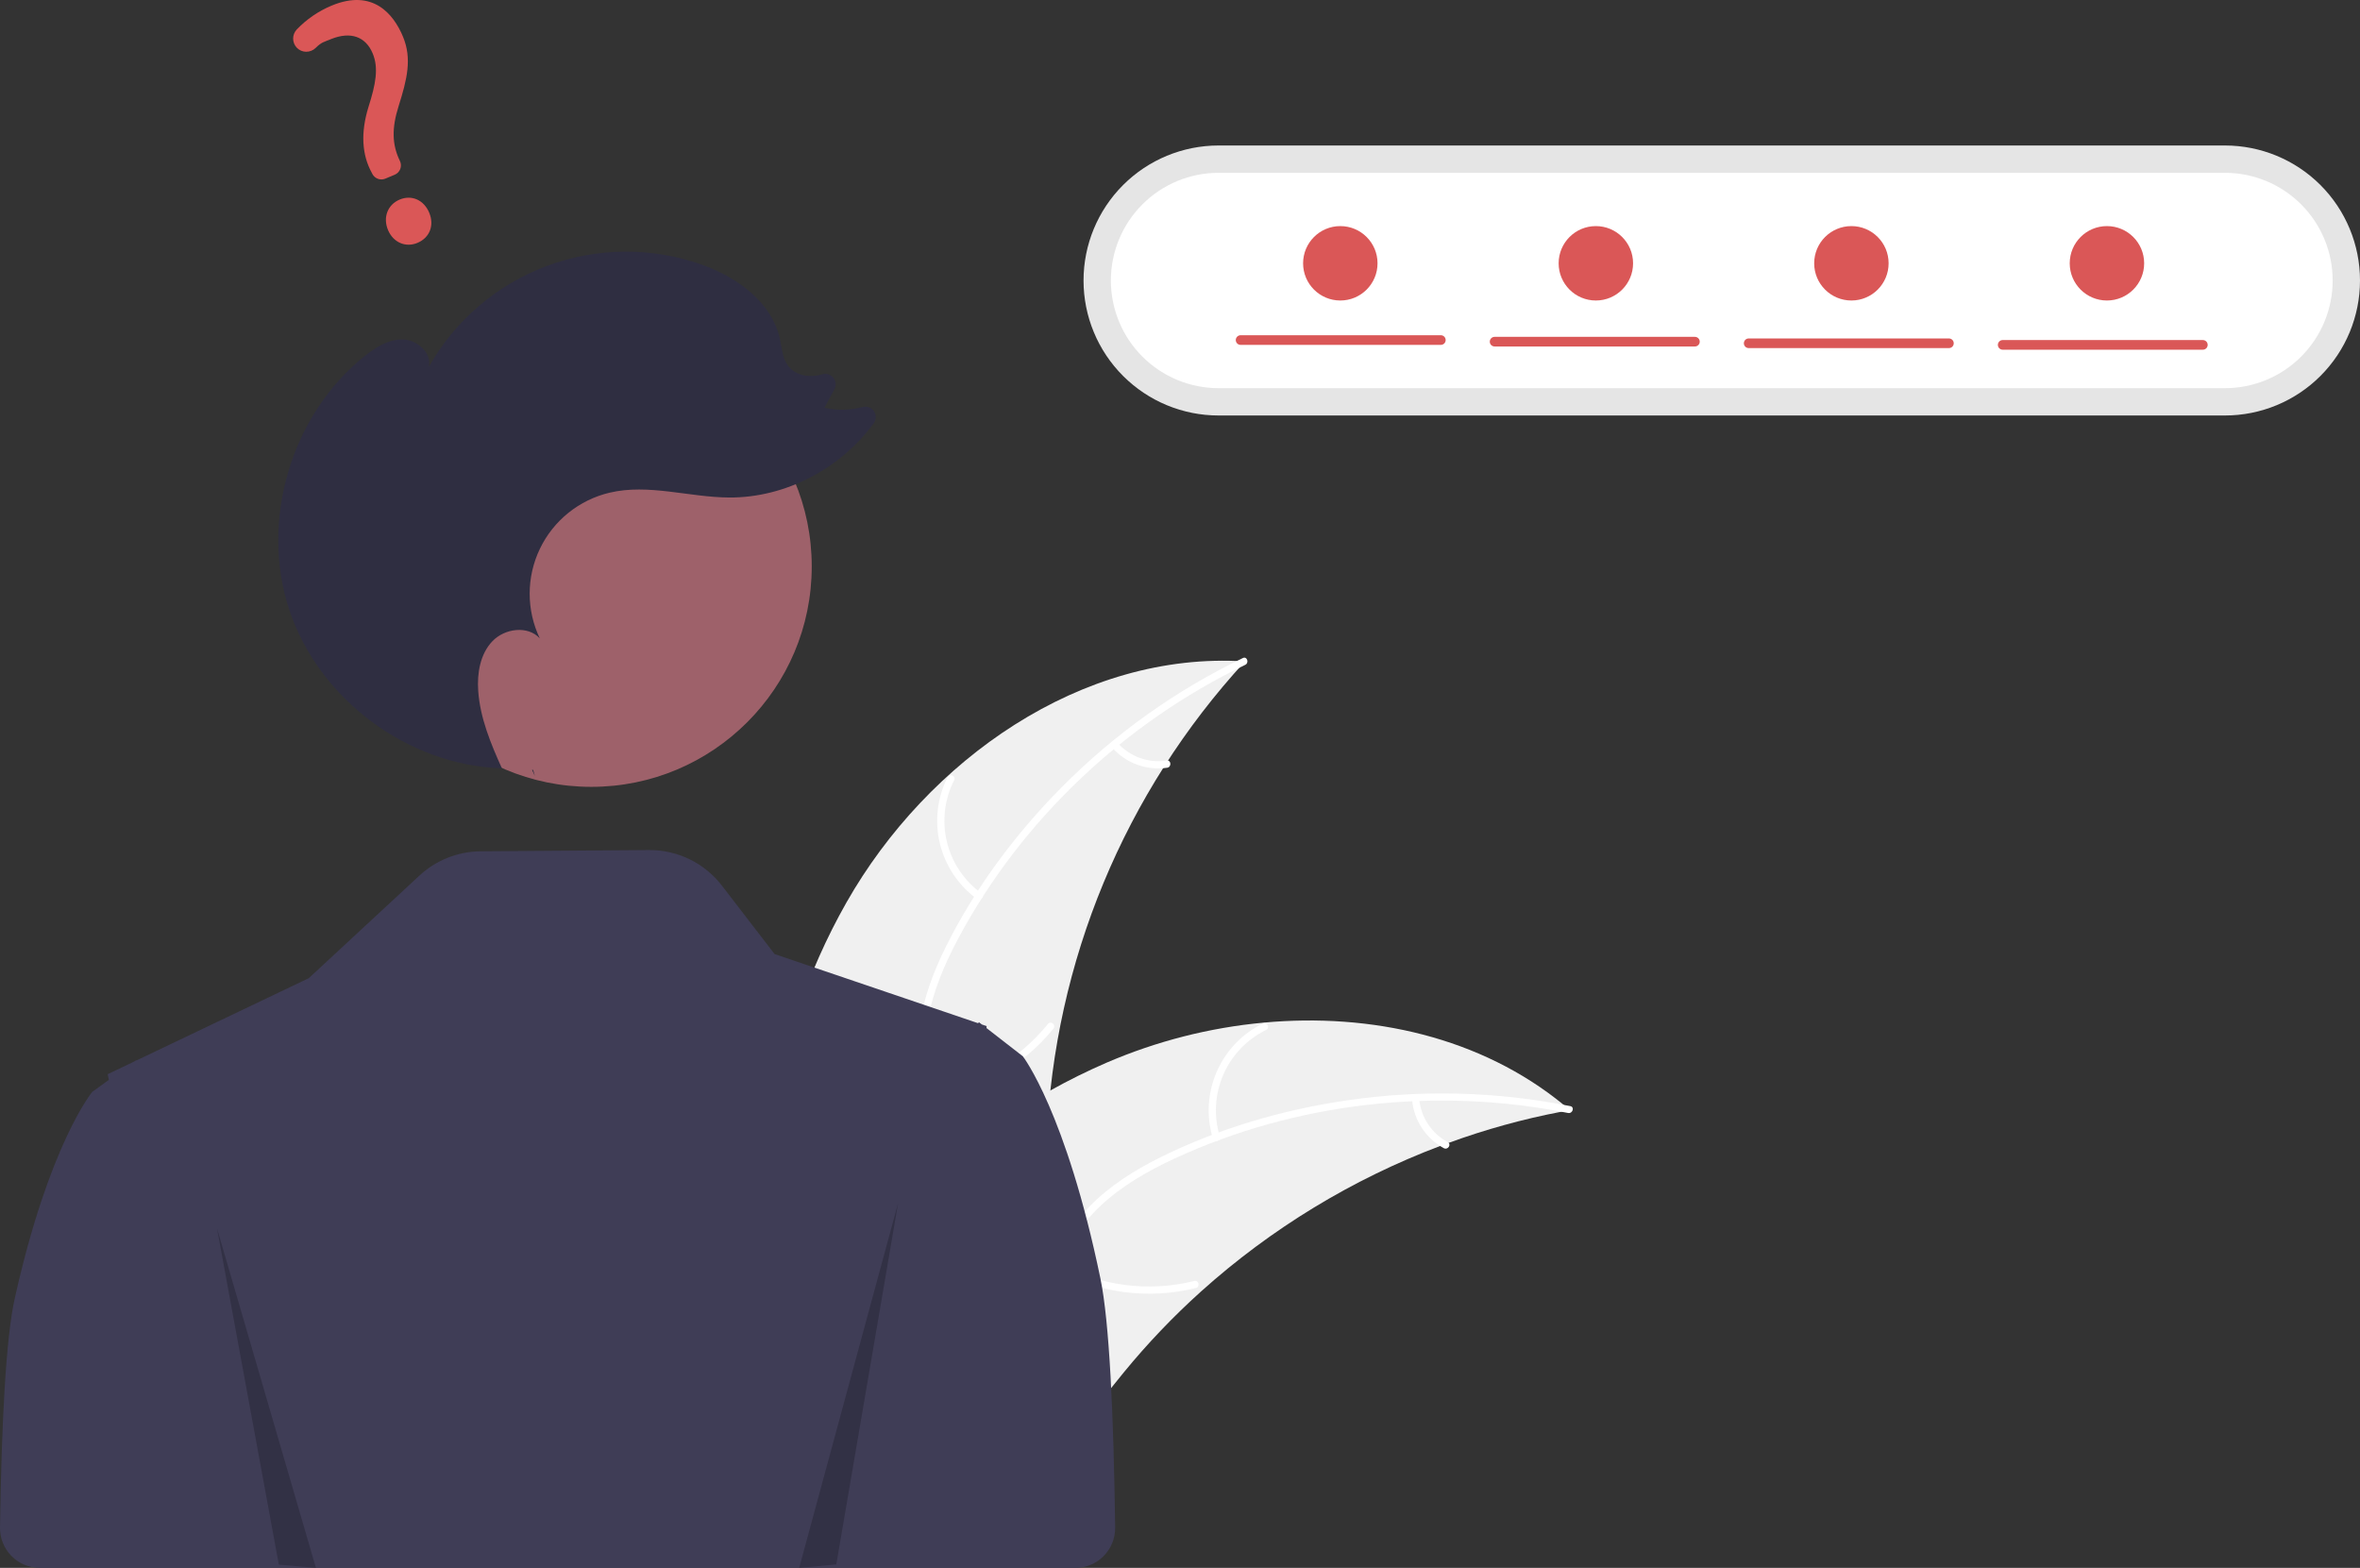 <svg width="432" height="287" viewBox="0 0 432 287" fill="none" xmlns="http://www.w3.org/2000/svg">
<rect x="0" y="0" width="432" height="287" fill="#333333" stroke="none"/>
<g clip-path="url(#clip0_117_1832)">
<path d="M154.959 165.171C169.763 139.136 198.004 119.146 227.898 121.072C205.847 145.044 192.988 176.04 191.598 208.577C191.107 221.127 191.868 235.137 183.532 244.535C178.346 250.382 170.418 253.214 162.624 253.808C154.828 254.402 147.035 252.994 139.344 251.592L137.479 252.165C136.768 222.226 140.154 191.206 154.959 165.171Z" fill="#F0F0F0"/>
<path d="M227.943 121.699C205.836 132.338 186.986 150.105 175.415 171.775C172.913 176.459 170.783 181.429 169.854 186.684C168.924 191.942 169.574 196.946 171.37 201.939C173.012 206.504 175.221 210.984 175.724 215.868C176.255 221.016 174.36 225.83 170.949 229.651C166.775 234.325 161.171 237.222 155.591 239.864C149.396 242.798 142.915 245.747 138.527 251.223C137.996 251.886 136.997 251.023 137.528 250.36C145.162 240.834 158.229 239.043 167.291 231.369C171.519 227.788 174.694 222.912 174.493 217.198C174.318 212.202 172.045 207.581 170.342 202.973C168.554 198.135 167.663 193.271 168.304 188.112C168.96 182.836 170.9 177.772 173.271 173.044C178.618 162.381 185.935 152.591 194.318 144.128C203.952 134.401 215.18 126.392 227.515 120.45C228.279 120.082 228.702 121.334 227.943 121.699Z" fill="white"/>
<path d="M178.804 164.533C175.415 162.055 173.017 158.455 172.039 154.373C171.061 150.292 171.565 145.995 173.463 142.252C173.85 141.496 175.043 142.061 174.656 142.818C172.883 146.301 172.413 150.303 173.332 154.101C174.251 157.9 176.498 161.245 179.667 163.534C180.355 164.032 179.489 165.028 178.804 164.533Z" fill="white"/>
<path d="M170.232 199.734C178.724 198.494 186.437 194.099 191.832 187.427C192.366 186.765 193.365 187.629 192.831 188.289C187.204 195.222 179.169 199.779 170.329 201.051C169.486 201.171 169.394 199.854 170.232 199.734V199.734Z" fill="white"/>
<path d="M204.604 136.025C205.716 137.256 207.116 138.193 208.679 138.75C210.242 139.307 211.919 139.467 213.559 139.216C214.4 139.085 214.491 140.402 213.656 140.533C211.842 140.801 209.991 140.622 208.262 140.011C206.534 139.399 204.982 138.374 203.742 137.024C203.614 136.907 203.536 136.745 203.523 136.572C203.511 136.399 203.564 136.228 203.673 136.093C203.788 135.961 203.95 135.88 204.125 135.868C204.299 135.855 204.471 135.911 204.604 136.025Z" fill="white"/>
<path d="M287.38 203.202C286.857 203.298 286.335 203.395 285.807 203.502C278.788 204.841 271.889 206.747 265.178 209.203C264.656 209.384 264.13 209.576 263.614 209.773C247.51 215.861 232.676 224.885 219.867 236.387C214.774 240.968 210.037 245.93 205.697 251.23C199.704 258.55 193.789 266.963 185.958 271.735C185.146 272.243 184.304 272.699 183.436 273.102L138.323 254.395C138.241 254.301 138.155 254.218 138.074 254.123L136.238 253.459C136.443 253.17 136.662 252.875 136.866 252.586C136.984 252.417 137.112 252.254 137.23 252.085C137.312 251.975 137.395 251.864 137.462 251.759C137.489 251.722 137.517 251.686 137.54 251.659C137.608 251.554 137.681 251.464 137.745 251.37C138.962 249.716 140.193 248.068 141.437 246.425C141.441 246.415 141.441 246.415 141.456 246.408C150.97 233.916 161.612 222.108 173.708 212.29C174.072 211.995 174.44 211.689 174.824 211.402C180.301 207.007 186.128 203.067 192.247 199.621C195.604 197.744 199.053 196.039 202.583 194.512C211.709 190.582 221.397 188.112 231.291 187.192C251.015 185.361 271.106 189.857 286.234 202.244C286.62 202.561 286.997 202.874 287.38 203.202Z" fill="#F0F0F0"/>
<path d="M287.041 203.732C262.982 198.921 237.231 201.762 214.941 212.099C210.122 214.334 205.428 217.02 201.521 220.657C197.613 224.295 195.117 228.682 193.544 233.75C192.106 238.383 191.172 243.289 188.632 247.492C185.955 251.922 181.543 254.625 176.518 255.622C170.371 256.843 164.151 255.782 158.105 254.534C151.391 253.148 144.44 251.602 137.639 253.333C136.815 253.543 136.538 252.252 137.361 252.043C149.193 249.031 160.706 255.466 172.563 254.793C178.095 254.479 183.567 252.496 186.848 247.813C189.717 243.718 190.685 238.66 192.101 233.957C193.587 229.018 195.805 224.597 199.423 220.864C203.125 217.046 207.724 214.17 212.464 211.822C223.156 206.526 234.895 203.114 246.685 201.403C260.235 199.434 274.023 199.798 287.452 202.477C288.283 202.644 287.866 203.897 287.041 203.732V203.732Z" fill="white"/>
<path d="M222.009 208.357C220.795 204.339 221.049 200.021 222.726 196.173C224.403 192.326 227.394 189.199 231.164 187.352C231.928 186.981 232.54 188.151 231.775 188.522C228.261 190.236 225.476 193.148 223.922 196.735C222.368 200.321 222.147 204.344 223.3 208.079C223.549 208.89 222.257 209.164 222.009 208.357Z" fill="white"/>
<path d="M193.963 231.305C201.491 235.425 210.296 236.558 218.622 234.478C219.447 234.271 219.724 235.561 218.9 235.768C210.232 237.917 201.072 236.719 193.248 232.414C192.502 232.003 193.222 230.896 193.963 231.305Z" fill="white"/>
<path d="M259.778 201.124C259.924 202.776 260.478 204.366 261.39 205.752C262.303 207.137 263.545 208.274 265.006 209.061C265.756 209.463 265.036 210.569 264.29 210.171C262.68 209.294 261.31 208.036 260.298 206.508C259.287 204.979 258.665 203.226 258.488 201.402C258.457 201.232 258.491 201.056 258.585 200.91C258.679 200.764 258.825 200.66 258.994 200.618C259.165 200.582 259.343 200.615 259.49 200.709C259.637 200.804 259.741 200.953 259.778 201.124Z" fill="white"/>
<path d="M201.441 234.064C195.123 203.525 187.225 193.343 187.225 193.343L184.208 191.004L180.58 188.186L180.597 187.824L179.737 187.532L179.534 187.375L179.203 187.121L179.15 187.178L179.037 187.294L162.619 181.715L141.789 174.642L132.144 162.109C130.573 160.068 128.551 158.418 126.235 157.289C123.92 156.16 121.374 155.583 118.798 155.602L87.994 155.83C83.829 155.86 79.826 157.448 76.772 160.279L56.525 179.054L24.976 194.117L24.922 194.063L24.591 194.3L19.716 196.63L19.918 197.677L16.901 199.853C16.901 199.853 9.003 209.327 2.685 237.743C1.078 244.974 0.286 260.484 0.001 279.596C-0.014 280.563 0.165 281.523 0.525 282.421C0.885 283.318 1.42 284.135 2.099 284.824C2.777 285.513 3.586 286.06 4.478 286.434C5.371 286.807 6.328 287 7.295 287H175.805V287H196.838C197.804 286.999 198.761 286.807 199.653 286.434C200.544 286.061 201.353 285.514 202.031 284.826C202.71 284.138 203.245 283.322 203.606 282.426C203.967 281.529 204.145 280.57 204.132 279.604C203.853 258.807 203.063 241.905 201.441 234.064Z" fill="#3F3D56"/>
<path d="M223.061 26.633C216.505 26.633 210.218 29.236 205.582 33.87C200.946 38.505 198.342 44.79 198.342 51.344C198.342 57.898 200.946 64.183 205.582 68.817C210.218 73.452 216.505 76.055 223.061 76.055H407.281C413.837 76.055 420.124 73.452 424.76 68.817C429.396 64.183 432 57.898 432 51.344C432 44.79 429.396 38.505 424.76 33.87C420.124 29.236 413.837 26.633 407.281 26.633H223.061Z" fill="#E5E5E5"/>
<path d="M223.061 31.634C217.832 31.634 212.817 33.71 209.12 37.407C205.422 41.103 203.345 46.116 203.345 51.344C203.345 56.571 205.422 61.585 209.12 65.281C212.817 68.978 217.832 71.054 223.061 71.054H407.281C412.51 71.054 417.525 68.978 421.223 65.281C424.92 61.585 426.997 56.571 426.997 51.344C426.997 46.116 424.92 41.103 421.223 37.407C417.525 33.71 412.51 31.634 407.281 31.634H223.061Z" fill="white"/>
<path d="M108.234 144.033C130.522 144.033 148.59 125.97 148.59 103.689C148.59 81.408 130.522 63.346 108.234 63.346C85.945 63.346 67.877 81.408 67.877 103.689C67.877 125.97 85.945 144.033 108.234 144.033Z" fill="#9E616A"/>
<path d="M97.909 142.057C97.737 141.678 97.565 141.297 97.394 140.915C97.46 140.917 97.525 140.927 97.591 140.928L97.909 142.057Z" fill="#2F2E41"/>
<path d="M66.754 65.18C68.795 63.553 71.181 62.055 73.79 62.139C76.4 62.223 79.046 64.58 78.506 67.133C83.299 58.649 90.929 52.123 100.055 48.702C109.182 45.281 119.222 45.183 128.414 48.425C134.9 50.712 141.261 55.289 142.751 62.001C143.133 63.724 143.215 65.614 144.292 67.013C145.648 68.777 148.245 69.176 150.382 68.555C150.404 68.549 150.425 68.543 150.446 68.537C150.808 68.413 151.197 68.401 151.566 68.502C151.934 68.603 152.263 68.811 152.511 69.101C152.759 69.391 152.915 69.748 152.958 70.127C153 70.507 152.928 70.89 152.75 71.228L150.915 74.649C153.229 75.165 155.632 75.113 157.922 74.5C158.302 74.4 158.704 74.421 159.072 74.558C159.441 74.696 159.757 74.944 159.979 75.269C160.2 75.594 160.316 75.979 160.31 76.372C160.304 76.765 160.176 77.146 159.945 77.464C153.894 85.769 143.784 91.133 133.467 91.07C126.134 91.025 118.726 88.499 111.59 90.184C108.829 90.836 106.249 92.098 104.04 93.877C101.831 95.656 100.048 97.906 98.822 100.464C97.596 103.021 96.959 105.821 96.956 108.656C96.954 111.492 97.587 114.293 98.808 116.852C96.616 114.455 92.378 115.023 90.135 117.373C87.893 119.723 87.312 123.231 87.538 126.471C87.884 131.427 89.826 136.097 91.874 140.642C74.707 140.101 58.469 128.063 53.004 111.78C47.515 95.429 53.267 75.936 66.754 65.18Z" fill="#2F2E41"/>
<path opacity="0.2" d="M39.722 224.844L51.041 286.409L57.833 287L39.722 224.844Z" fill="black"/>
<path opacity="0.2" d="M164.404 220.201L153.085 286.364L146.293 287L164.404 220.201Z" fill="black"/>
<path d="M76.409 44.461C74.239 45.367 71.974 44.374 71.024 42.1C70.06 39.792 70.961 37.448 73.166 36.528C75.371 35.607 77.595 36.603 78.575 38.948C79.54 41.259 78.649 43.526 76.409 44.461ZM72.251 31.984L70.526 32.705C70.095 32.882 69.613 32.892 69.175 32.731C68.737 32.571 68.375 32.252 68.162 31.838L68.076 31.671C66.219 28.323 66.007 24.255 67.448 19.585C68.782 15.396 69.337 12.449 68.222 9.78C66.933 6.694 64.18 5.728 60.67 7.128C59.309 7.696 58.876 7.687 57.804 8.75C57.571 8.984 57.293 9.168 56.987 9.292C56.681 9.417 56.354 9.478 56.023 9.473C55.704 9.469 55.389 9.401 55.097 9.273C54.804 9.145 54.541 8.959 54.322 8.727C53.9 8.28 53.663 7.689 53.66 7.074C53.657 6.459 53.888 5.866 54.305 5.414C56.106 3.53 58.278 2.039 60.684 1.036C68.225 -2.112 72.022 2.535 73.76 6.695C75.459 10.763 74.503 14.538 72.967 19.426C71.68 23.488 71.755 26.498 73.217 29.491C73.323 29.718 73.381 29.963 73.39 30.212C73.398 30.462 73.356 30.711 73.266 30.943C73.175 31.176 73.039 31.388 72.865 31.567C72.691 31.746 72.482 31.888 72.252 31.984L72.251 31.984Z" fill="#DA5757"/>
<path d="M263.753 63.13H227.1C226.983 63.13 226.868 63.108 226.76 63.064C226.652 63.02 226.554 62.955 226.472 62.873C226.389 62.791 226.323 62.694 226.279 62.586C226.234 62.479 226.211 62.363 226.211 62.247C226.211 62.131 226.234 62.015 226.279 61.908C226.323 61.8 226.389 61.703 226.472 61.621C226.554 61.539 226.652 61.474 226.76 61.43C226.868 61.386 226.983 61.364 227.1 61.364H263.753C263.986 61.366 264.209 61.46 264.373 61.625C264.537 61.79 264.629 62.014 264.629 62.247C264.629 62.48 264.537 62.704 264.373 62.869C264.209 63.034 263.986 63.128 263.753 63.13Z" fill="#DA5757"/>
<path d="M310.249 63.424H273.596C273.479 63.425 273.364 63.402 273.256 63.358C273.148 63.314 273.05 63.249 272.968 63.167C272.885 63.085 272.82 62.988 272.775 62.88C272.73 62.773 272.707 62.658 272.707 62.541C272.707 62.425 272.73 62.309 272.775 62.202C272.82 62.095 272.885 61.997 272.968 61.915C273.05 61.833 273.148 61.768 273.256 61.724C273.364 61.68 273.479 61.658 273.596 61.659H310.249C310.365 61.658 310.481 61.68 310.588 61.724C310.696 61.768 310.794 61.833 310.877 61.915C310.959 61.997 311.025 62.095 311.07 62.202C311.115 62.309 311.138 62.425 311.138 62.541C311.138 62.658 311.115 62.773 311.07 62.88C311.025 62.988 310.959 63.085 310.877 63.167C310.794 63.249 310.696 63.314 310.588 63.358C310.481 63.402 310.365 63.425 310.249 63.424Z" fill="#DA5757"/>
<path d="M356.745 63.718H320.093C319.86 63.716 319.637 63.623 319.472 63.457C319.308 63.292 319.216 63.068 319.216 62.835C319.216 62.602 319.308 62.379 319.472 62.213C319.637 62.048 319.86 61.954 320.093 61.953H356.745C356.862 61.952 356.977 61.974 357.085 62.018C357.193 62.062 357.291 62.127 357.374 62.209C357.456 62.291 357.522 62.389 357.567 62.496C357.611 62.604 357.634 62.719 357.634 62.835C357.634 62.952 357.611 63.067 357.567 63.175C357.522 63.282 357.456 63.38 357.374 63.462C357.291 63.544 357.193 63.608 357.085 63.653C356.977 63.697 356.862 63.719 356.745 63.718H356.745Z" fill="#DA5757"/>
<path d="M403.242 64.012H366.589C366.356 64.01 366.133 63.917 365.968 63.752C365.804 63.586 365.712 63.363 365.712 63.13C365.712 62.897 365.804 62.673 365.968 62.508C366.133 62.342 366.356 62.249 366.589 62.247H403.242C403.475 62.249 403.698 62.342 403.862 62.508C404.026 62.673 404.118 62.897 404.118 63.13C404.118 63.363 404.026 63.586 403.862 63.752C403.698 63.917 403.475 64.01 403.242 64.012Z" fill="#DA5757"/>
<path d="M245.345 55.007C249.108 55.007 252.158 51.958 252.158 48.197C252.158 44.436 249.108 41.387 245.345 41.387C241.583 41.387 238.533 44.436 238.533 48.197C238.533 51.958 241.583 55.007 245.345 55.007Z" fill="#DA5757"/>
<path d="M292.123 55.007C295.885 55.007 298.935 51.958 298.935 48.197C298.935 44.436 295.885 41.387 292.123 41.387C288.36 41.387 285.311 44.436 285.311 48.197C285.311 51.958 288.36 55.007 292.123 55.007Z" fill="#DA5757"/>
<path d="M338.9 55.007C342.662 55.007 345.712 51.958 345.712 48.197C345.712 44.436 342.662 41.387 338.9 41.387C335.138 41.387 332.088 44.436 332.088 48.197C332.088 51.958 335.138 55.007 338.9 55.007Z" fill="#DA5757"/>
<path d="M385.677 55.007C389.44 55.007 392.49 51.958 392.49 48.197C392.49 44.436 389.44 41.387 385.677 41.387C381.915 41.387 378.865 44.436 378.865 48.197C378.865 51.958 381.915 55.007 385.677 55.007Z" fill="#DA5757"/>
</g>
<defs>
<clipPath id="clip0_117_1832">
<rect width="432" height="287" fill="white"/>
</clipPath>
</defs>
</svg>
